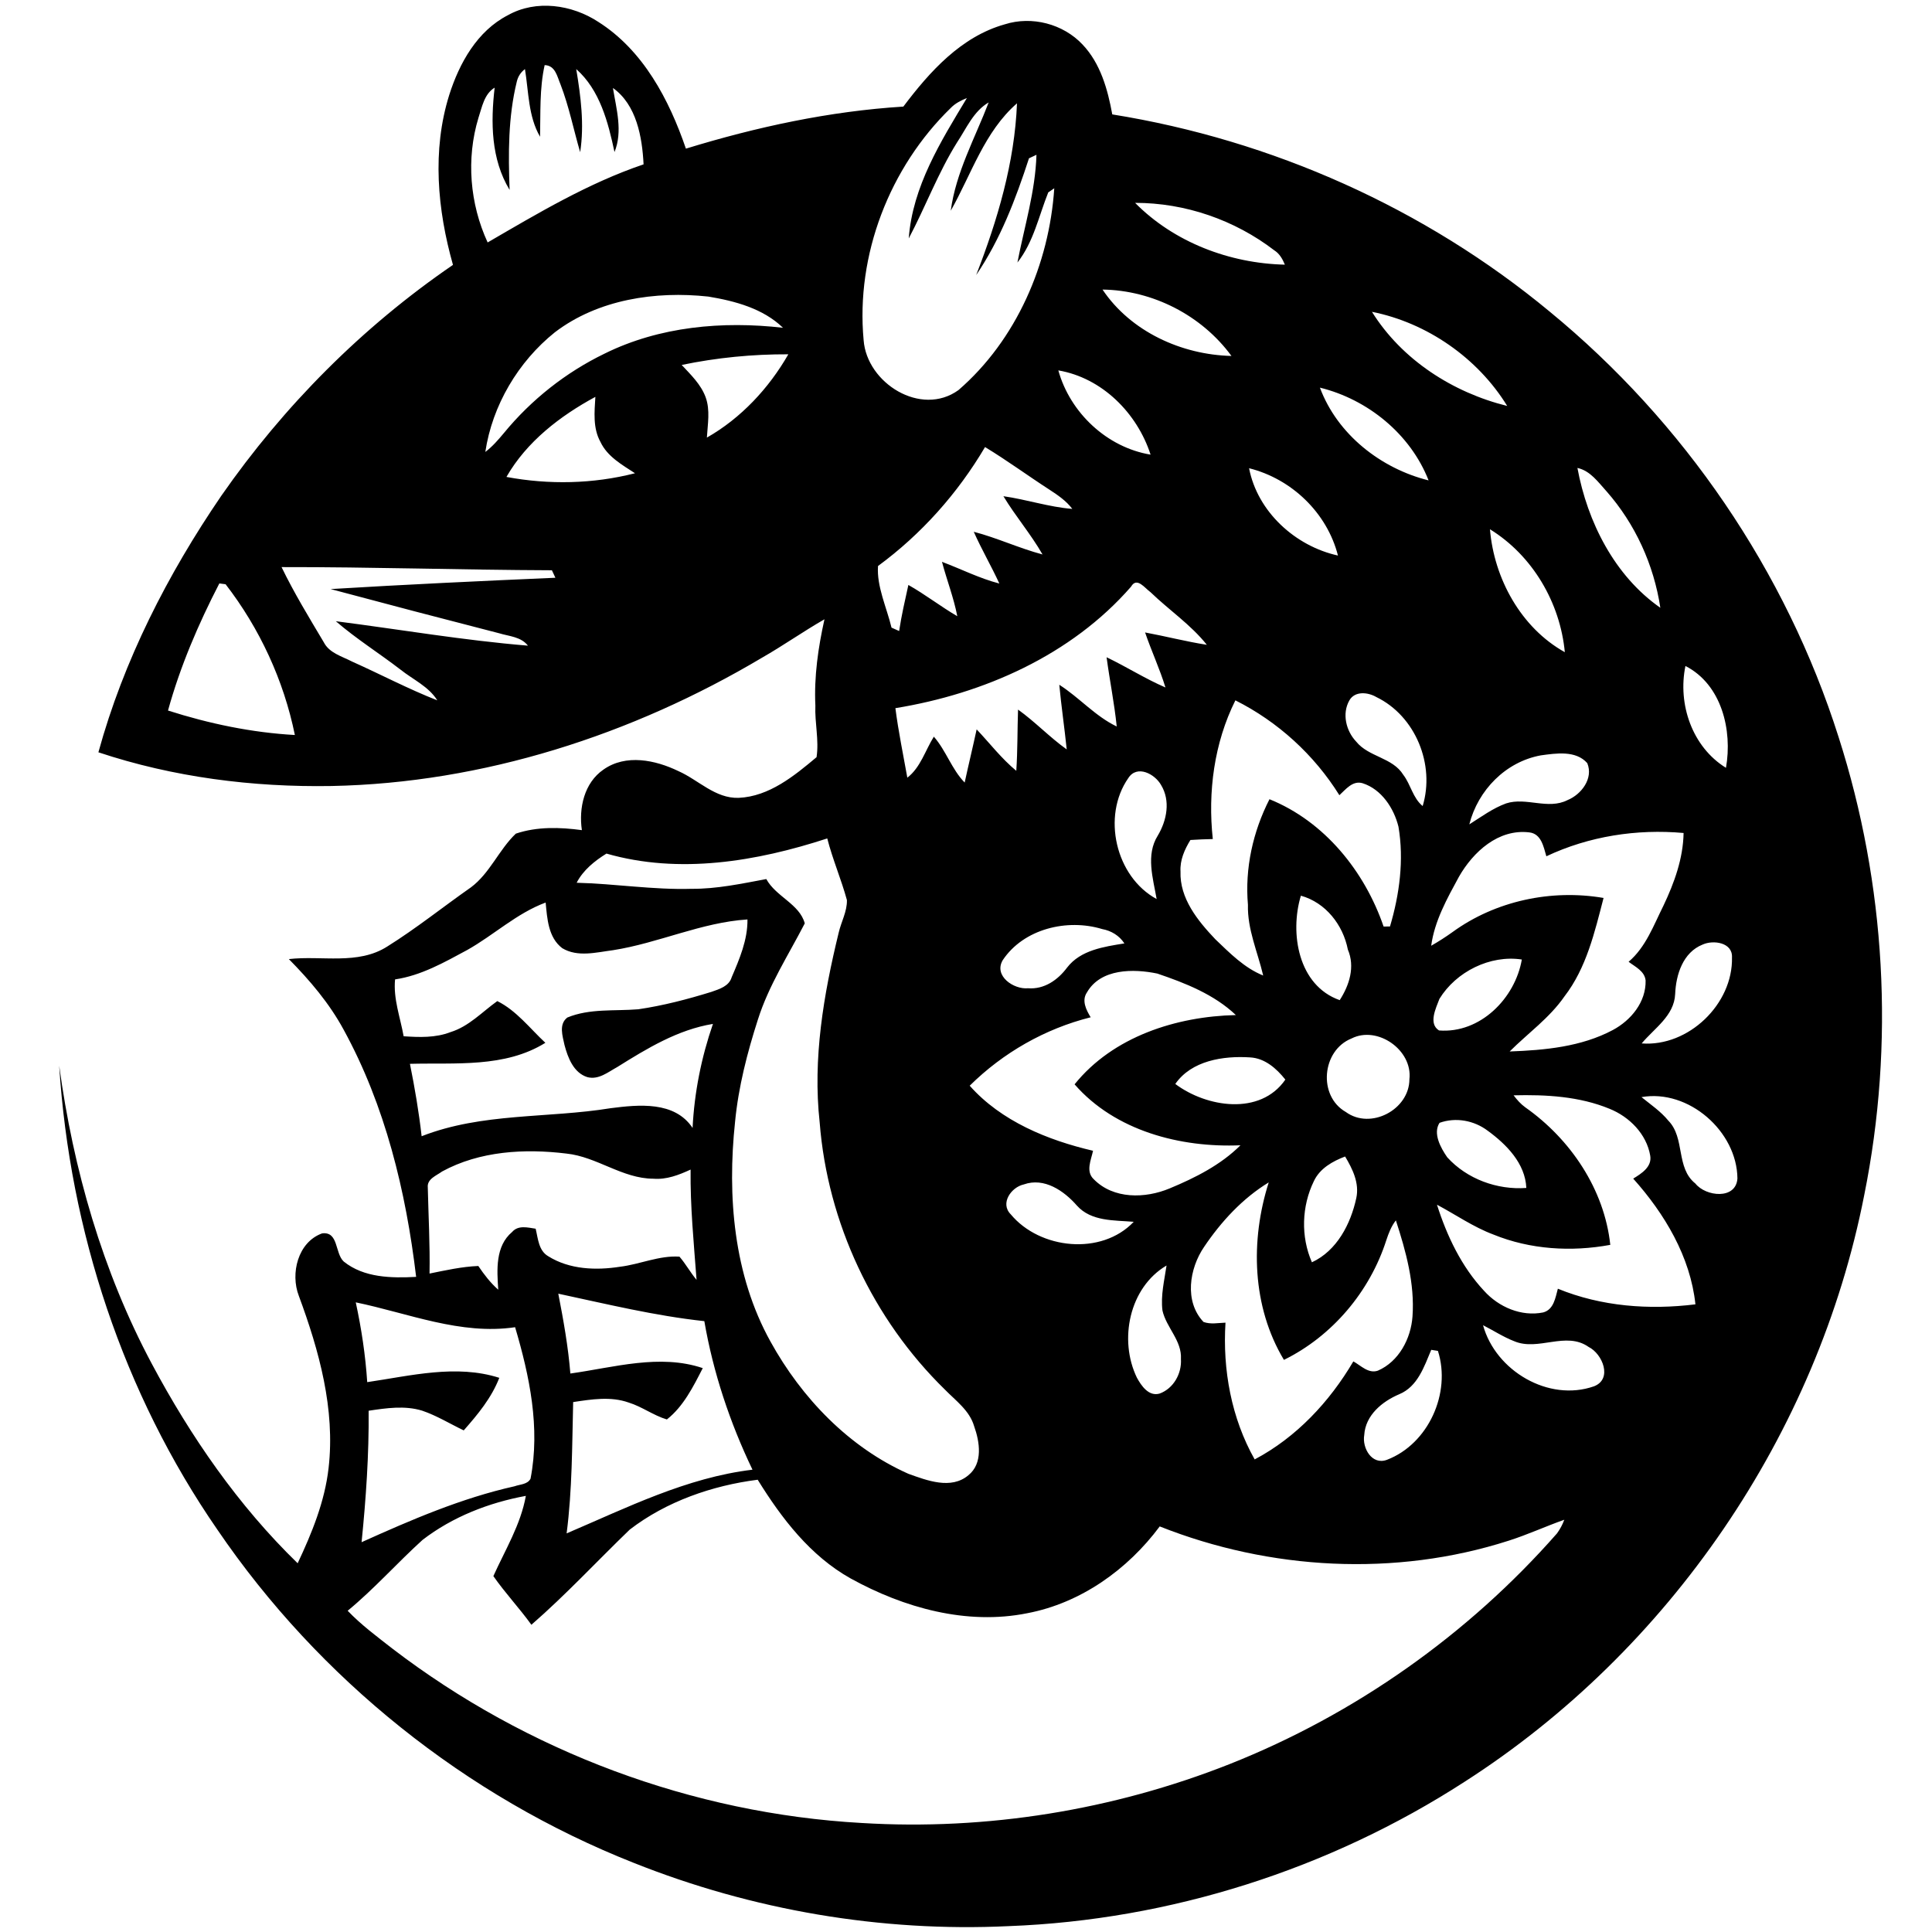 <?xml version="1.0" encoding="UTF-8" ?>
<!DOCTYPE svg PUBLIC "-//W3C//DTD SVG 1.1//EN" "http://www.w3.org/Graphics/SVG/1.1/DTD/svg11.dtd">
<svg width="408pt" height="408pt" viewBox="0 0 408 408" version="1.1" xmlns="http://www.w3.org/2000/svg">
<g>
<path fill="#000" opacity="1.00" d=" M 107.26 3.21 C 113.22 -0.14 120.80 0.98 126.35 4.62 C 135.84 10.64 141.31 21.05 144.85 31.39 C 159.78 26.81 175.16 23.48 190.77 22.51 C 196.32 15.14 202.97 7.73 212.18 5.14 C 217.90 3.32 224.50 5.03 228.61 9.40 C 232.40 13.39 233.93 18.88 234.89 24.16 C 268.63 29.58 300.90 43.97 327.23 65.78 C 355.62 89.07 377.17 120.63 388.27 155.64 C 398.24 186.74 400.15 220.40 393.68 252.42 C 383.79 302.85 352.53 348.54 309.30 376.27 C 280.69 394.77 247.07 405.48 213.02 406.76 C 186.06 408.05 158.87 403.39 133.81 393.39 C 98.37 379.39 67.35 354.53 45.91 323.04 C 26.02 294.26 14.74 259.91 12.50 225.06 C 15.47 246.92 21.63 268.45 32.04 287.97 C 40.25 303.36 50.32 317.96 62.86 330.13 C 65.87 323.74 68.59 317.09 69.39 310.02 C 70.82 297.59 67.39 285.23 63.11 273.67 C 61.28 268.95 62.90 262.32 68.01 260.47 C 71.53 260.00 70.69 264.68 72.60 266.42 C 76.87 269.85 82.67 269.93 87.88 269.65 C 85.73 251.59 81.35 233.47 72.56 217.43 C 69.54 211.86 65.43 207.03 61.00 202.54 C 67.92 201.74 75.58 203.85 81.79 199.88 C 87.91 196.06 93.54 191.53 99.44 187.40 C 103.47 184.40 105.35 179.46 108.93 176.05 C 113.40 174.54 118.25 174.68 122.88 175.31 C 122.20 170.65 123.36 165.32 127.44 162.52 C 132.16 159.18 138.41 160.49 143.26 162.84 C 147.50 164.71 151.05 168.66 156.00 168.49 C 162.43 168.20 167.72 163.86 172.44 159.90 C 172.99 156.31 172.04 152.64 172.19 149.01 C 171.90 142.86 172.78 136.77 174.11 130.78 C 169.63 133.35 165.41 136.33 160.93 138.89 C 133.49 155.20 102.05 165.36 70.01 165.99 C 53.37 166.27 36.60 164.14 20.78 158.87 C 26.10 139.48 35.40 121.29 46.72 104.72 C 59.94 85.71 76.54 69.02 95.66 55.94 C 92.37 44.32 91.21 31.73 94.87 20.05 C 97.00 13.34 100.77 6.54 107.26 3.21 M 115.02 13.75 C 113.91 18.73 114.17 23.83 114.05 28.88 C 111.54 24.56 111.65 19.38 110.86 14.59 C 109.95 15.28 109.38 16.17 109.13 17.27 C 107.30 24.73 107.33 32.48 107.62 40.11 C 103.68 33.60 103.61 25.83 104.46 18.51 C 102.24 19.86 101.80 22.61 101.04 24.88 C 98.42 33.52 99.21 43.02 102.98 51.20 C 113.59 45.04 124.22 38.67 135.91 34.71 C 135.62 28.96 134.43 22.13 129.44 18.58 C 130.16 23.02 131.55 27.73 129.77 32.11 C 128.44 25.84 126.68 19.00 121.69 14.59 C 122.65 20.38 123.42 26.28 122.52 32.14 C 121.13 27.39 120.17 22.51 118.39 17.88 C 117.67 16.19 117.30 13.82 115.02 13.75 M 200.78 22.80 C 187.86 35.35 180.71 53.84 182.38 71.82 C 183.05 80.92 194.50 88.09 202.41 82.38 C 214.64 71.80 221.58 55.74 222.64 39.76 L 221.37 40.63 C 219.37 45.62 218.27 51.13 214.86 55.44 C 216.31 47.88 218.65 40.45 218.88 32.69 C 218.49 32.88 217.69 33.24 217.30 33.43 C 214.51 42.00 211.26 50.58 206.15 58.08 C 210.66 46.47 214.27 34.34 214.77 21.82 C 207.90 27.79 205.13 36.82 200.78 44.50 C 201.86 36.41 205.90 29.16 208.79 21.63 C 205.58 23.49 204.09 27.11 202.11 30.08 C 198.09 36.52 195.45 43.67 191.91 50.35 C 192.71 39.41 198.67 29.86 204.19 20.70 C 202.95 21.21 201.72 21.82 200.78 22.80 M 239.71 42.84 C 247.94 51.18 259.71 55.63 271.34 55.89 C 270.85 54.71 270.21 53.56 269.11 52.87 C 260.73 46.44 250.28 42.83 239.71 42.84 M 232.83 61.15 C 238.79 70.03 249.52 74.92 260.06 75.17 C 253.78 66.60 243.45 61.30 232.83 61.15 M 117.18 70.17 C 109.43 76.38 103.96 85.61 102.49 95.44 C 104.00 94.30 105.23 92.87 106.43 91.43 C 112.20 84.41 119.49 78.64 127.67 74.68 C 139.29 68.93 152.61 67.76 165.35 69.22 C 161.15 65.14 155.19 63.56 149.58 62.63 C 138.42 61.42 126.30 63.22 117.18 70.17 M 289.73 65.85 C 296.04 75.98 306.81 82.89 318.29 85.73 C 312.09 75.62 301.36 68.16 289.73 65.85 M 143.96 77.07 C 145.88 79.13 148.02 81.17 149.01 83.87 C 150.02 86.62 149.44 89.58 149.28 92.41 C 156.47 88.33 162.39 81.97 166.48 74.82 C 158.92 74.79 151.36 75.53 143.96 77.07 M 223.50 78.22 C 225.98 87.16 233.77 94.49 242.98 96.01 C 240.14 87.24 232.75 79.80 223.50 78.22 M 278.74 81.86 C 282.41 91.73 291.60 98.94 301.69 101.45 C 297.86 91.67 288.86 84.35 278.74 81.86 M 106.95 100.72 C 115.92 102.39 125.24 102.21 134.10 99.94 C 131.36 98.15 128.25 96.42 126.80 93.32 C 125.18 90.40 125.54 87.00 125.73 83.81 C 118.29 87.83 111.21 93.28 106.95 100.72 M 185.42 119.53 C 185.11 123.83 187.25 128.29 188.27 132.54 C 188.67 132.72 189.48 133.08 189.88 133.26 C 190.37 129.99 191.12 126.76 191.83 123.53 C 195.39 125.54 198.63 128.07 202.16 130.13 C 201.41 126.21 199.94 122.49 198.93 118.65 C 202.97 120.16 206.85 122.15 211.04 123.23 C 209.35 119.53 207.28 116.02 205.64 112.30 C 210.58 113.59 215.22 115.78 220.16 117.09 C 217.70 112.79 214.45 109.02 211.90 104.79 C 216.79 105.48 221.52 107.08 226.45 107.47 C 225.16 105.76 223.38 104.55 221.61 103.40 C 217.05 100.45 212.67 97.23 208.02 94.41 C 202.25 104.19 194.57 112.81 185.42 119.53 M 263.78 98.88 C 265.55 108.07 273.54 115.34 282.55 117.32 C 280.25 108.29 272.77 101.13 263.78 98.88 M 333.12 98.82 C 335.23 110.22 340.96 121.61 350.63 128.35 C 349.27 119.30 345.33 110.64 339.27 103.76 C 337.50 101.82 335.84 99.41 333.12 98.82 M 314.65 111.77 C 315.51 122.17 321.21 132.58 330.46 137.73 C 329.47 127.27 323.65 117.32 314.65 111.77 M 59.46 119.76 C 62.10 125.22 65.27 130.41 68.37 135.62 C 69.54 137.92 72.20 138.59 74.33 139.70 C 80.35 142.39 86.20 145.49 92.35 147.90 C 90.51 144.96 87.21 143.51 84.58 141.41 C 80.07 137.94 75.23 134.91 70.92 131.19 C 84.43 132.92 97.92 135.24 111.49 136.35 C 110.02 134.45 107.52 134.38 105.40 133.73 C 93.53 130.68 81.66 127.57 69.82 124.40 C 85.64 123.44 101.46 122.70 117.29 122.01 C 117.10 121.61 116.74 120.82 116.55 120.43 C 97.52 120.36 78.49 119.73 59.46 119.76 M 46.32 123.21 C 41.89 131.78 38.05 140.73 35.48 150.05 C 44.17 152.83 53.16 154.71 62.27 155.22 C 59.92 143.68 54.84 132.70 47.64 123.38 C 47.31 123.34 46.65 123.25 46.32 123.21 M 238.86 123.89 C 226.25 138.36 207.76 146.51 189.09 149.55 C 189.72 154.48 190.74 159.34 191.61 164.23 C 194.40 162.08 195.40 158.46 197.21 155.57 C 199.80 158.52 200.97 162.44 203.72 165.26 C 204.53 161.51 205.44 157.78 206.25 154.03 C 209.02 156.96 211.49 160.20 214.62 162.78 C 214.91 158.48 214.84 154.16 214.99 149.85 C 218.60 152.43 221.66 155.69 225.27 158.26 C 224.80 153.70 224.13 149.17 223.70 144.61 C 227.92 147.30 231.28 151.24 235.83 153.42 C 235.33 148.51 234.34 143.68 233.69 138.80 C 237.89 140.81 241.83 143.33 246.12 145.18 C 244.91 141.22 243.15 137.47 241.82 133.56 C 246.18 134.37 250.48 135.49 254.86 136.17 C 251.47 131.91 246.88 128.84 242.98 125.07 C 241.77 124.22 240.08 121.74 238.86 123.89 M 355.93 140.64 C 354.27 148.70 357.34 157.73 364.49 162.15 C 365.89 154.21 363.59 144.56 355.93 140.64 M 284.95 147.93 C 283.37 150.72 284.26 154.36 286.39 156.60 C 289.03 159.89 294.08 159.94 296.35 163.63 C 297.93 165.69 298.36 168.53 300.44 170.22 C 303.09 161.48 298.93 151.21 290.65 147.20 C 288.89 146.17 286.10 145.87 284.95 147.93 M 256.12 177.19 C 254.54 177.22 252.96 177.29 251.39 177.39 C 250.16 179.40 249.16 181.63 249.30 184.04 C 249.10 189.73 252.95 194.45 256.65 198.35 C 259.70 201.26 262.77 204.41 266.76 206.01 C 265.60 201.05 263.40 196.26 263.54 191.07 C 262.87 183.38 264.59 175.63 268.09 168.78 C 279.71 173.47 288.19 184.00 292.19 195.67 C 292.53 195.67 293.20 195.65 293.54 195.65 C 295.55 188.87 296.52 181.61 295.33 174.59 C 294.37 170.68 291.74 166.67 287.75 165.40 C 285.65 164.78 284.20 166.70 282.85 167.93 C 277.53 159.40 269.87 152.41 260.89 147.90 C 256.40 156.89 255.04 167.26 256.12 177.19 M 325.38 159.52 C 317.96 160.88 312.13 166.86 310.29 174.09 C 312.81 172.50 315.24 170.69 318.07 169.66 C 322.30 168.29 326.90 171.06 331.02 168.97 C 333.95 167.78 336.54 164.39 335.20 161.16 C 332.79 158.42 328.60 159.08 325.38 159.52 M 238.28 164.31 C 232.66 172.35 235.57 185.14 244.26 189.86 C 243.50 185.48 241.93 180.55 244.50 176.46 C 246.41 173.27 247.23 169.11 245.19 165.77 C 243.89 163.45 240.12 161.44 238.28 164.31 M 308.10 185.15 C 305.61 189.73 302.94 194.49 302.24 199.72 C 303.79 198.84 305.30 197.87 306.75 196.83 C 315.84 190.23 327.61 187.74 338.64 189.63 C 336.77 196.83 335.03 204.40 330.39 210.41 C 327.25 214.96 322.69 218.18 318.81 222.05 C 326.22 221.78 333.92 221.07 340.58 217.53 C 344.44 215.47 347.63 211.60 347.52 207.05 C 347.31 205.07 345.32 204.17 343.93 203.11 C 347.58 200.00 349.21 195.40 351.30 191.23 C 353.58 186.43 355.45 181.28 355.54 175.91 C 345.65 175.02 335.55 176.59 326.56 180.83 C 325.97 178.82 325.49 176.05 322.93 175.78 C 316.42 175.01 311.11 179.89 308.10 185.15 M 128.07 180.26 C 125.59 181.80 123.13 183.77 121.78 186.42 C 129.88 186.62 137.93 187.94 146.05 187.70 C 151.38 187.74 156.61 186.61 161.83 185.64 C 163.84 189.35 168.86 190.91 169.95 195.00 C 166.51 201.67 162.35 208.07 160.06 215.29 C 157.80 222.32 155.94 229.53 155.23 236.91 C 153.56 252.61 154.92 269.27 162.71 283.31 C 169.29 295.23 179.28 305.66 191.84 311.24 C 195.77 312.65 200.85 314.62 204.49 311.55 C 207.63 309.03 206.90 304.48 205.71 301.16 C 204.74 297.86 201.84 295.81 199.55 293.46 C 184.35 278.62 174.75 258.22 173.10 237.04 C 171.61 223.57 173.92 210.08 177.10 197.02 C 177.62 194.70 178.92 192.48 178.85 190.07 C 177.65 185.68 175.83 181.48 174.70 177.06 C 159.78 181.93 143.46 184.68 128.07 180.26 M 274.72 189.15 C 272.33 197.07 274.15 208.13 282.92 211.21 C 284.96 208.05 286.20 204.17 284.64 200.53 C 283.62 195.31 279.96 190.61 274.72 189.15 M 98.65 200.63 C 93.83 203.23 88.93 206.02 83.43 206.83 C 83.03 210.93 84.53 214.85 85.24 218.84 C 88.56 219.06 91.99 219.19 95.14 217.96 C 99.02 216.77 101.81 213.70 105.02 211.41 C 109.05 213.40 111.91 217.19 115.17 220.22 C 106.62 225.54 96.17 224.40 86.57 224.66 C 87.59 229.72 88.46 234.82 89.04 239.95 C 101.80 234.95 115.66 236.19 128.95 234.03 C 134.87 233.27 142.46 232.49 146.26 238.20 C 146.63 230.72 148.11 223.31 150.56 216.23 C 143.15 217.44 136.62 221.42 130.35 225.34 C 128.41 226.40 126.41 228.09 124.04 227.47 C 121.13 226.56 119.92 223.37 119.21 220.68 C 118.81 218.79 117.96 216.30 119.81 214.88 C 124.54 212.93 129.80 213.55 134.79 213.14 C 140.04 212.37 145.18 211.03 150.25 209.46 C 151.90 208.88 153.95 208.28 154.51 206.39 C 156.17 202.51 157.90 198.48 157.85 194.17 C 148.12 194.79 139.07 199.16 129.47 200.66 C 125.95 201.11 122.00 202.20 118.74 200.24 C 115.77 197.99 115.56 193.99 115.23 190.60 C 109.10 192.87 104.29 197.47 98.65 200.63 M 211.75 202.78 C 209.81 206.10 214.08 208.99 217.10 208.70 C 220.52 208.97 223.39 206.96 225.35 204.33 C 228.21 200.62 233.13 199.93 237.45 199.23 C 236.38 197.58 234.67 196.55 232.76 196.20 C 225.37 193.95 216.17 196.13 211.75 202.78 M 359.57 199.47 C 355.40 201.12 353.93 205.83 353.76 209.93 C 353.56 214.52 349.36 217.15 346.69 220.35 C 356.57 221.11 365.99 212.03 365.76 202.19 C 365.93 199.02 361.81 198.45 359.57 199.47 M 303.98 210.94 C 303.24 212.91 301.60 216.17 303.89 217.61 C 312.58 218.30 319.97 210.83 321.38 202.63 C 314.69 201.61 307.49 205.20 303.98 210.94 M 229.54 209.58 C 228.37 211.30 229.39 213.29 230.33 214.83 C 220.70 217.24 211.83 222.31 204.78 229.28 C 211.43 236.78 221.24 240.78 230.83 243.02 C 230.42 244.94 229.23 247.39 230.97 249.02 C 235.14 253.28 241.85 253.13 247.03 250.96 C 252.40 248.73 257.80 246.01 261.96 241.86 C 249.30 242.41 235.49 238.82 226.93 228.99 C 235.06 218.90 248.40 214.65 260.99 214.36 C 256.42 210.01 250.31 207.60 244.41 205.60 C 239.38 204.55 232.45 204.51 229.54 209.58 M 285.43 219.30 C 279.13 221.81 278.28 231.45 284.21 234.83 C 289.46 238.66 297.62 234.33 297.64 227.93 C 298.36 221.75 290.89 216.54 285.43 219.30 M 248.20 228.91 C 254.76 233.84 266.14 235.68 271.44 227.99 C 269.57 225.64 267.11 223.46 263.97 223.30 C 258.36 222.94 251.63 223.95 248.20 228.91 M 319.64 231.31 C 320.36 232.26 321.16 233.17 322.14 233.87 C 331.66 240.57 338.82 251.18 340.06 262.89 C 331.82 264.41 323.14 263.88 315.35 260.70 C 311.13 259.12 307.42 256.51 303.46 254.41 C 305.56 261.01 308.64 267.50 313.41 272.60 C 316.48 276.02 321.29 278.10 325.89 277.16 C 328.13 276.56 328.47 274.05 328.99 272.15 C 338.16 275.91 348.27 276.66 358.04 275.45 C 356.98 265.41 351.53 256.30 344.90 248.90 C 346.63 247.84 348.92 246.42 348.49 244.03 C 347.71 239.48 344.10 235.85 339.92 234.16 C 333.53 231.52 326.47 231.14 319.64 231.31 M 346.65 231.69 C 348.60 233.27 350.72 234.70 352.33 236.67 C 355.91 240.34 353.85 246.60 358.03 249.94 C 360.22 252.71 366.61 253.40 366.91 248.87 C 366.82 238.92 356.59 229.94 346.65 231.69 M 304.00 237.12 C 302.56 239.36 304.25 242.41 305.63 244.40 C 309.80 248.99 316.17 251.32 322.33 250.87 C 322.10 245.68 318.13 241.67 314.18 238.79 C 311.30 236.61 307.43 235.89 304.00 237.12 M 93.37 247.39 C 92.18 248.27 90.15 248.96 90.34 250.77 C 90.48 256.83 90.82 262.88 90.71 268.95 C 94.12 268.26 97.53 267.49 101.01 267.35 C 102.23 269.16 103.57 270.91 105.22 272.36 C 104.94 268.17 104.58 263.16 108.16 260.16 C 109.44 258.68 111.45 259.23 113.12 259.48 C 113.62 261.53 113.73 264.12 115.79 265.30 C 120.27 268.10 125.85 268.31 130.94 267.51 C 135.16 267.00 139.19 265.10 143.49 265.38 C 144.82 266.92 145.79 268.72 147.10 270.28 C 146.52 262.53 145.75 254.77 145.84 246.99 C 143.38 248.13 140.75 249.15 137.98 248.92 C 131.41 248.90 126.06 244.28 119.61 243.61 C 110.79 242.53 101.31 243.06 93.37 247.39 M 277.47 249.42 C 274.88 254.72 274.67 261.14 277.05 266.57 C 282.34 264.12 285.24 258.47 286.42 253.02 C 287.11 249.85 285.64 246.87 284.06 244.23 C 281.41 245.24 278.73 246.74 277.47 249.42 M 213.45 256.44 C 219.59 263.84 232.61 265.21 239.42 258.02 C 235.30 257.67 230.44 257.98 227.42 254.59 C 224.69 251.47 220.52 248.59 216.20 250.13 C 213.55 250.71 211.13 254.13 213.45 256.44 M 254.28 263.32 C 251.16 267.89 250.06 274.85 254.16 279.17 C 255.65 279.72 257.26 279.37 258.80 279.32 C 258.17 289.25 260.04 299.49 264.96 308.20 C 273.77 303.54 280.78 296.03 285.80 287.50 C 287.39 288.37 288.97 290.14 290.97 289.46 C 295.41 287.54 297.96 282.69 298.29 278.02 C 298.79 271.08 296.91 264.26 294.78 257.72 C 293.81 258.96 293.25 260.43 292.76 261.91 C 289.29 272.74 281.37 282.15 271.14 287.18 C 264.39 275.93 264.02 261.99 267.93 249.70 C 262.40 253.07 257.88 257.98 254.28 263.32 M 240.09 290.94 C 241.03 292.66 242.60 294.97 244.90 294.29 C 247.84 293.21 249.58 290.06 249.39 287.01 C 249.62 283.10 246.29 280.36 245.49 276.76 C 245.09 273.56 245.89 270.39 246.35 267.25 C 238.46 271.90 236.23 282.98 240.09 290.94 M 117.90 273.20 C 118.99 278.78 119.99 284.39 120.45 290.06 C 129.63 288.78 139.32 285.85 148.41 288.92 C 146.41 292.82 144.32 297.03 140.83 299.76 C 138.00 298.92 135.60 297.07 132.79 296.20 C 128.99 294.84 124.91 295.51 121.04 296.09 C 120.81 305.34 120.85 314.62 119.66 323.82 C 132.37 318.40 145.01 312.03 158.91 310.37 C 154.14 300.43 150.62 289.88 148.74 279.00 C 138.33 277.88 128.13 275.39 117.90 273.20 M 75.13 275.03 C 76.33 280.58 77.18 286.21 77.55 291.88 C 86.70 290.54 96.36 288.06 105.44 290.97 C 103.81 295.20 100.89 298.71 97.93 302.07 C 95.01 300.67 92.23 298.95 89.14 297.90 C 85.47 296.78 81.58 297.36 77.85 297.92 C 77.93 307.20 77.29 316.45 76.36 325.68 C 86.82 320.97 97.43 316.38 108.67 313.87 C 109.81 313.45 111.41 313.50 112.04 312.27 C 114.12 301.51 111.84 290.61 108.78 280.28 C 97.30 281.99 86.20 277.32 75.13 275.03 M 313.19 279.86 C 315.84 289.50 327.05 296.12 336.62 292.76 C 340.59 291.23 338.43 285.91 335.49 284.45 C 330.68 281.06 324.86 285.40 319.78 283.24 C 317.47 282.35 315.39 280.97 313.19 279.86 M 302.25 285.06 C 300.75 288.61 299.38 292.82 295.50 294.43 C 291.89 295.96 288.35 298.86 288.10 303.06 C 287.63 305.79 289.72 309.48 292.90 308.28 C 301.65 304.94 306.50 294.16 303.66 285.28 C 303.31 285.23 302.61 285.12 302.25 285.06 M 132.99 323.02 C 126.06 329.70 119.50 336.79 112.22 343.12 C 109.68 339.59 106.67 336.41 104.19 332.84 C 106.69 327.29 109.96 321.99 111.05 315.90 C 103.23 317.33 95.55 320.33 89.23 325.20 C 83.86 330.07 79.03 335.54 73.42 340.16 C 76.28 343.15 79.61 345.61 82.86 348.15 C 111.27 369.90 146.25 382.99 181.99 384.98 C 208.37 386.59 235.08 382.26 259.65 372.55 C 286.11 362.06 310.02 345.21 328.80 323.83 C 329.45 322.94 329.97 321.97 330.35 320.94 C 326.40 322.33 322.58 324.10 318.58 325.37 C 294.66 333.05 268.18 331.58 244.91 322.35 C 238.13 331.47 228.22 338.54 216.94 340.68 C 204.14 343.26 190.88 339.54 179.66 333.35 C 171.12 328.58 165.06 320.65 160.01 312.49 C 150.43 313.71 140.72 317.07 132.99 323.02 Z" />
</g>
</svg>
